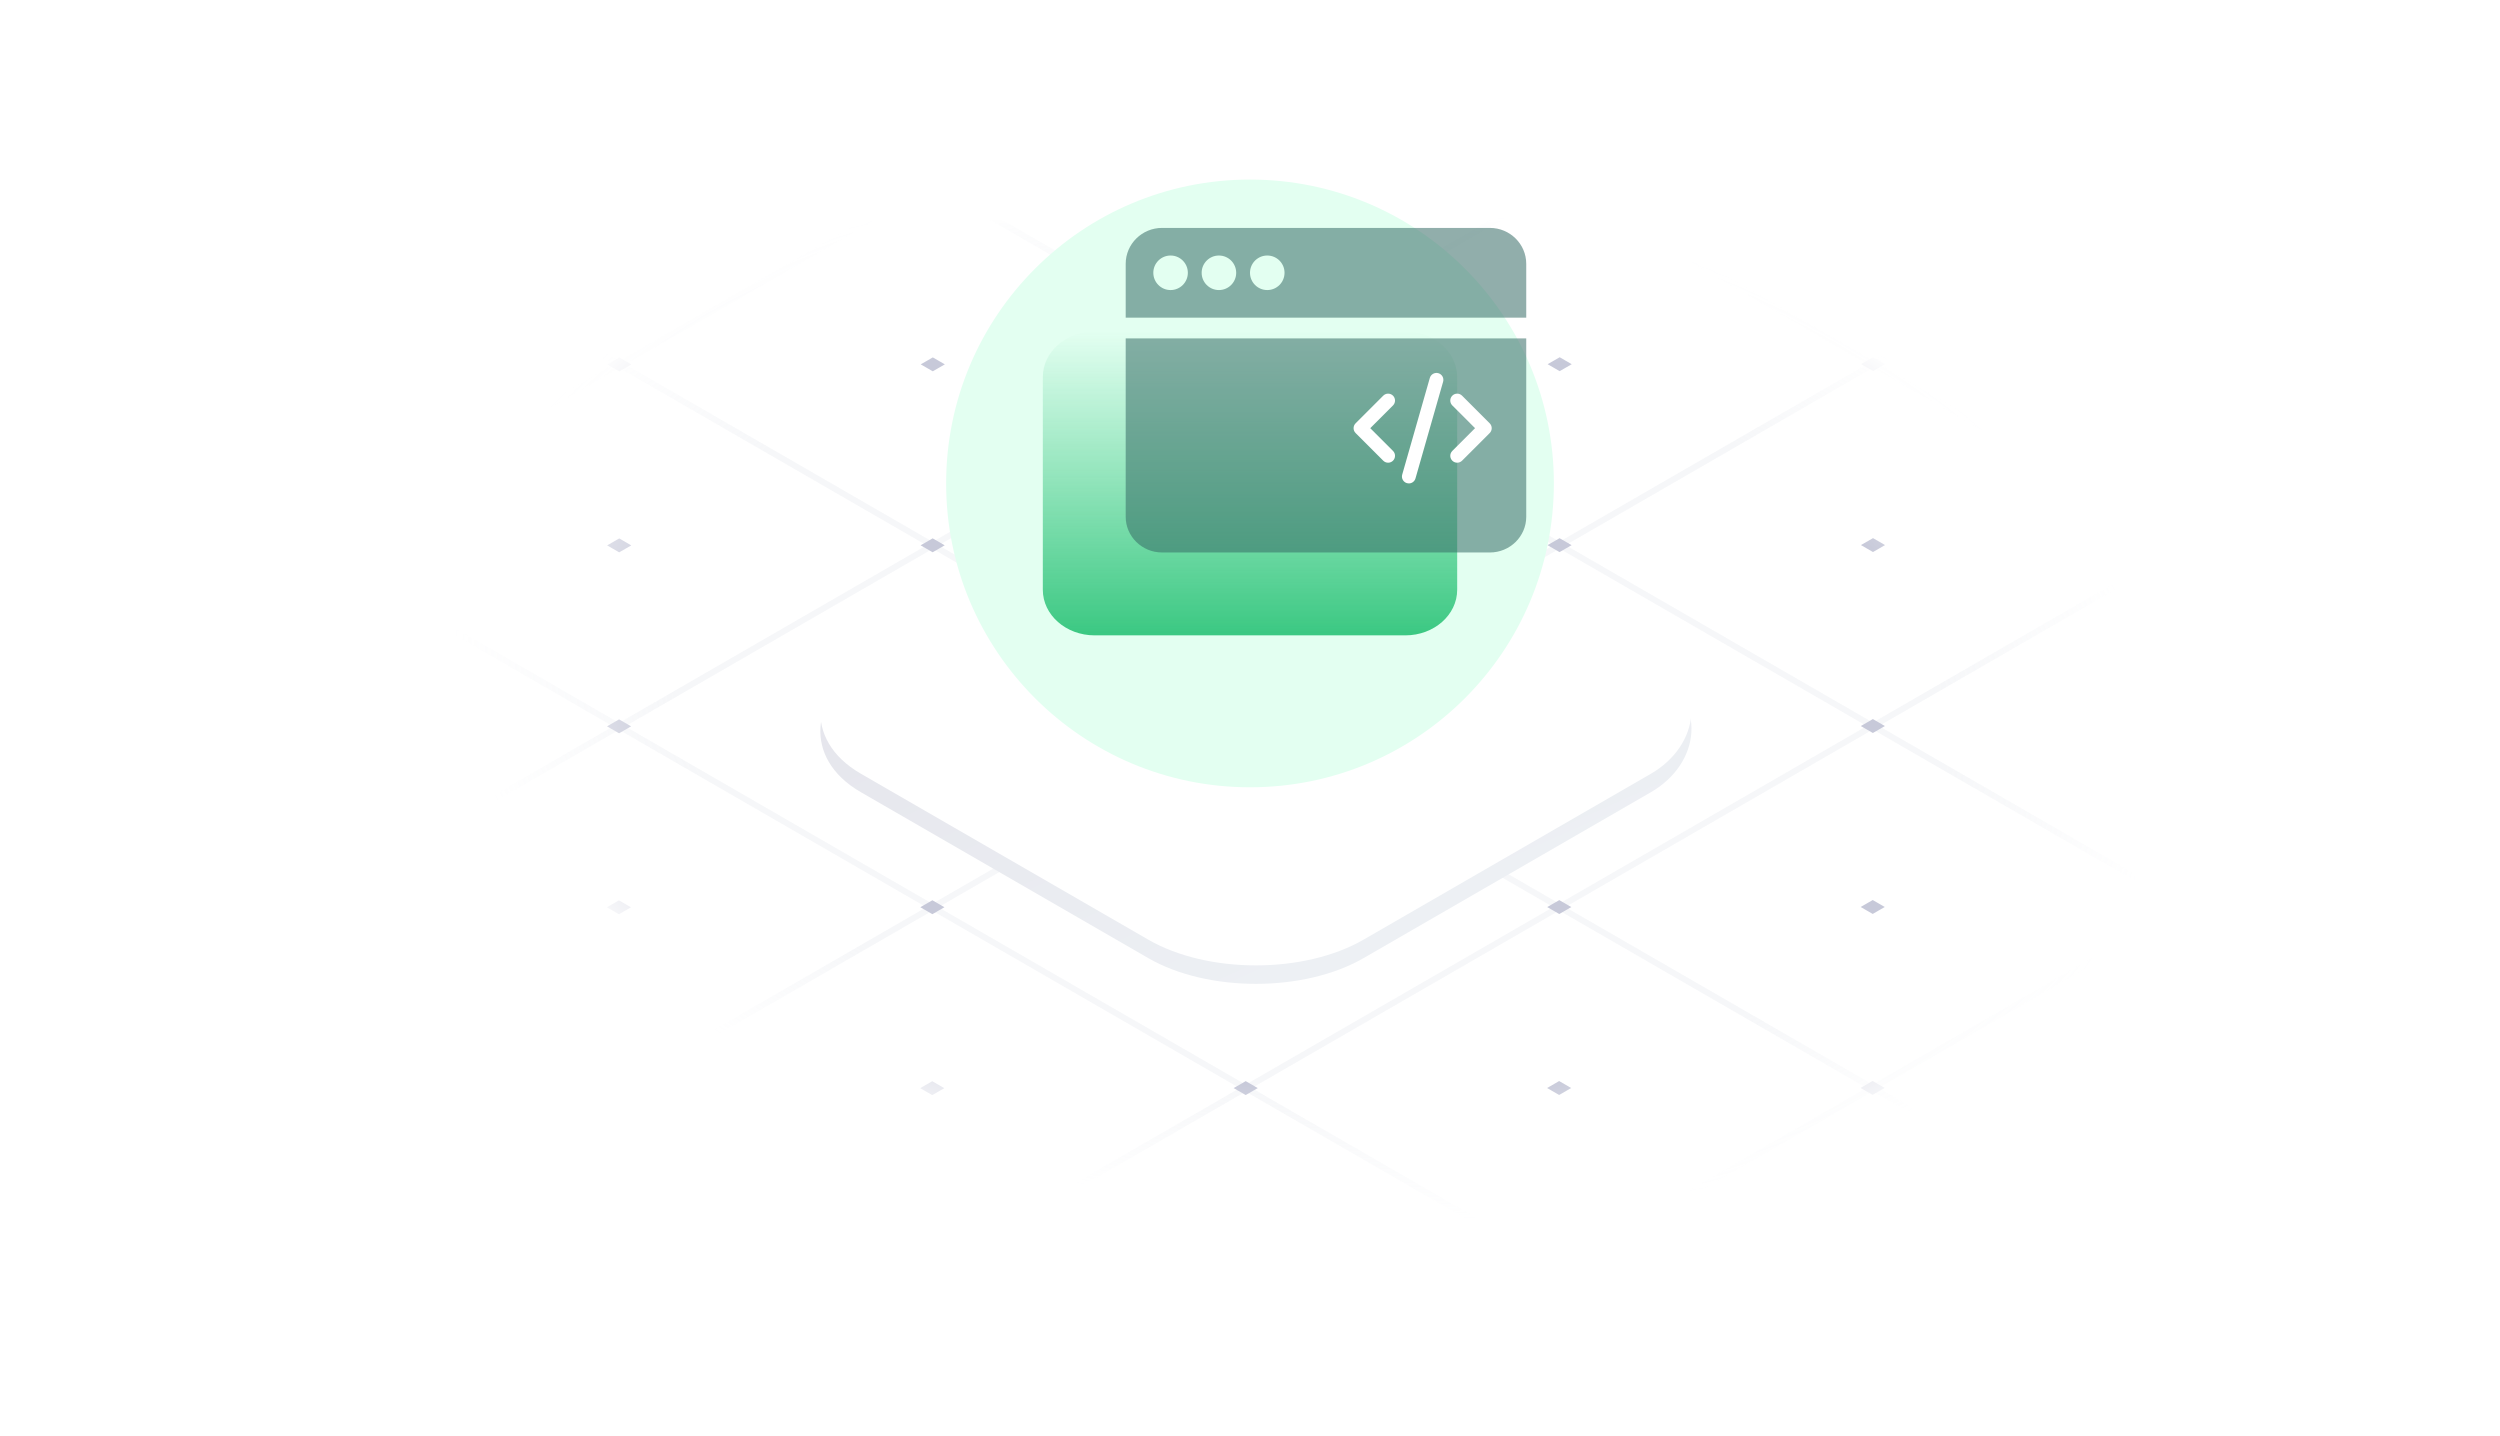 <svg width="362" height="208" viewBox="0 0 362 208" fill="none" xmlns="http://www.w3.org/2000/svg">
<mask id="mask0" mask-type="alpha" maskUnits="userSpaceOnUse" x="53" y="32" width="256" height="144">
<rect x="53" y="32" width="256" height="144" fill="url(#paint0_radial)"/>
</mask>
<g mask="url(#mask0)">
<path opacity="0.15" d="M589.755 131.253L180.571 -104.969L-228.963 131.456L180.221 367.677L589.755 131.253ZM136.037 -78.251L180.571 -103.961L225.066 -78.273L180.533 -52.564L136.037 -78.251ZM181.405 -52.061L225.939 -77.77L270.434 -52.083L225.9 -26.373L181.405 -52.061ZM226.773 -25.87L271.306 -51.579L315.802 -25.892L271.268 -0.182L226.773 -25.87ZM272.141 0.321L316.674 -25.388L361.17 0.299L316.636 26.008L272.141 0.321ZM317.509 26.512L362.042 0.803L406.538 26.49L362.004 52.199L317.509 26.512ZM362.877 52.703L407.41 26.994L451.906 52.681L407.372 78.39L362.877 52.703ZM408.245 78.894L452.778 53.185L497.274 78.872L452.74 104.581L408.245 78.894ZM453.612 105.085L498.146 79.376L542.641 105.063L498.108 130.772L453.612 105.085ZM498.98 131.276L543.514 105.566L588.009 131.254L543.476 156.963L498.98 131.276ZM90.63 -52.038L135.164 -77.747L179.659 -52.06L135.126 -26.351L90.63 -52.038ZM135.998 -25.847L180.532 -51.556L225.027 -25.869L180.494 -0.16L135.998 -25.847ZM181.366 0.344L225.9 -25.366L270.395 0.322L225.862 26.031L181.366 0.344ZM226.734 26.535L271.268 0.825L315.763 26.512L271.229 52.222L226.734 26.535ZM272.102 52.725L316.635 27.016L361.131 52.703L316.597 78.413L272.102 52.725ZM317.47 78.916L362.003 53.207L406.499 78.894L361.965 104.604L317.47 78.916ZM362.838 105.107L407.371 79.398L451.867 105.085L407.333 130.794L362.838 105.107ZM408.206 131.298L452.739 105.589L497.235 131.276L452.701 156.985L408.206 131.298ZM453.573 157.489L498.107 131.78L542.603 157.467L498.069 183.176L453.573 157.489ZM45.224 -25.825L89.757 -51.534L134.253 -25.847L89.719 -0.138L45.224 -25.825ZM90.591 0.366L135.125 -25.343L179.62 0.344L135.087 26.053L90.591 0.366ZM135.959 26.557L180.493 0.848L224.988 26.535L180.455 52.244L135.959 26.557ZM181.327 52.748L225.861 27.039L270.356 52.726L225.823 78.435L181.327 52.748ZM226.695 78.939L271.229 53.23L315.724 78.917L271.191 104.626L226.695 78.939ZM272.063 105.13L316.597 79.421L361.092 105.108L316.558 130.817L272.063 105.13ZM317.431 131.321L361.964 105.611L406.46 131.299L361.926 157.008L317.431 131.321ZM362.799 157.511L407.332 131.802L451.828 157.489L407.294 183.199L362.799 157.511ZM408.167 183.702L452.7 157.993L497.196 183.68L452.662 209.39L408.167 183.702ZM-0.183 0.389L44.35 -25.321L88.846 0.367L44.312 26.076L-0.183 0.389ZM45.185 26.579L89.718 0.87L134.214 26.557L89.68 52.267L45.185 26.579ZM90.552 52.77L135.086 27.061L179.582 52.748L135.048 78.458L90.552 52.77ZM135.92 78.961L180.454 53.252L224.949 78.939L180.416 104.648L135.92 78.961ZM181.288 105.152L225.822 79.443L270.317 105.13L225.784 130.839L181.288 105.152ZM226.656 131.343L271.19 105.634L315.685 131.321L271.152 157.03L226.656 131.343ZM272.024 157.534L316.558 131.825L361.053 157.512L316.52 183.221L272.024 157.534ZM317.392 183.725L361.926 158.016L406.421 183.703L361.887 209.412L317.392 183.725ZM362.76 209.916L407.293 184.206L451.789 209.894L407.255 235.603L362.76 209.916ZM-45.59 26.602L-1.057 0.893L43.439 26.58L-1.095 52.289L-45.59 26.602ZM-0.222 52.793L44.311 27.084L88.807 52.771L44.273 78.48L-0.222 52.793ZM45.146 78.984L89.679 53.275L134.175 78.962L89.641 104.671L45.146 78.984ZM90.514 105.175L135.047 79.465L179.543 105.153L135.009 130.862L90.514 105.175ZM135.881 131.366L180.415 105.656L224.91 131.343L180.377 157.053L135.881 131.366ZM181.249 157.556L225.783 131.847L270.278 157.534L225.745 183.244L181.249 157.556ZM226.617 183.747L271.151 158.038L315.646 183.725L271.113 209.435L226.617 183.747ZM271.985 209.938L316.519 184.229L361.014 209.916L316.481 235.625L271.985 209.938ZM317.353 236.129L361.887 210.42L406.382 236.107L361.849 261.816L317.353 236.129ZM-90.997 52.815L-46.463 27.106L-1.968 52.793L-46.502 78.502L-90.997 52.815ZM-45.629 79.006L-1.095 53.297L43.4 78.984L-1.134 104.693L-45.629 79.006ZM-0.261 105.197L44.273 79.488L88.768 105.175L44.234 130.884L-0.261 105.197ZM45.107 131.388L89.64 105.679L134.136 131.366L89.602 157.075L45.107 131.388ZM90.475 157.579L135.008 131.87L179.504 157.557L134.97 183.266L90.475 157.579ZM135.843 183.77L180.376 158.061L224.872 183.748L180.338 209.457L135.843 183.77ZM181.21 209.961L225.744 184.251L270.24 209.939L225.706 235.648L181.21 209.961ZM226.578 236.152L271.112 210.442L315.607 236.13L271.074 261.839L226.578 236.152ZM271.946 262.342L316.48 236.633L360.975 262.32L316.442 288.03L271.946 262.342ZM-136.404 79.029L-91.87 53.319L-47.375 79.007L-91.908 104.716L-136.404 79.029ZM-91.036 105.22L-46.502 79.51L-2.007 105.198L-46.54 130.907L-91.036 105.22ZM-45.668 131.41L-1.134 105.701L43.361 131.388L-1.172 157.098L-45.668 131.41ZM-0.3 157.601L44.234 131.892L88.729 157.579L44.195 183.289L-0.3 157.601ZM45.068 183.792L89.602 158.083L134.097 183.77L89.563 209.479L45.068 183.792ZM90.436 209.983L134.969 184.274L179.465 209.961L134.931 235.67L90.436 209.983ZM135.804 236.174L180.337 210.465L224.833 236.152L180.299 261.861L135.804 236.174ZM181.172 262.365L225.705 236.656L270.201 262.343L225.667 288.052L181.172 262.365ZM226.539 288.556L271.073 262.847L315.568 288.534L271.035 314.243L226.539 288.556ZM-181.811 105.242L-137.277 79.533L-92.781 105.22L-137.315 130.929L-181.811 105.242ZM-136.443 131.433L-91.909 105.724L-47.414 131.411L-91.947 157.12L-136.443 131.433ZM-91.075 157.624L-46.541 131.915L-2.046 157.602L-46.579 183.311L-91.075 157.624ZM-45.707 183.815L-1.173 158.105L43.322 183.793L-1.211 209.502L-45.707 183.815ZM-0.339 210.006L44.195 184.296L88.69 209.984L44.157 235.693L-0.339 210.006ZM45.029 236.196L89.563 210.487L134.058 236.174L89.524 261.884L45.029 236.196ZM90.397 262.387L134.93 236.678L179.426 262.365L134.892 288.075L90.397 262.387ZM135.765 288.578L180.298 262.869L224.794 288.556L180.26 314.265L135.765 288.578ZM181.133 314.769L225.666 289.06L270.162 314.747L225.628 340.456L181.133 314.769ZM-227.217 131.455L-182.684 105.746L-138.188 131.433L-182.722 157.143L-227.217 131.455ZM-181.849 157.646L-137.316 131.937L-92.82 157.624L-137.354 183.333L-181.849 157.646ZM-136.482 183.837L-91.948 158.128L-47.453 183.815L-91.986 209.524L-136.482 183.837ZM-91.114 210.028L-46.58 184.319L-2.085 210.006L-46.618 235.715L-91.114 210.028ZM-45.746 236.219L-1.212 210.51L43.283 236.197L-1.25 261.906L-45.746 236.219ZM-0.378 262.41L44.156 236.701L88.651 262.388L44.118 288.097L-0.378 262.41ZM44.99 288.601L89.524 262.891L134.019 288.579L89.486 314.288L44.99 288.601ZM90.358 314.792L134.892 289.082L179.387 314.77L134.853 340.479L90.358 314.792ZM135.726 340.982L180.259 315.273L224.755 340.96L180.221 366.67L135.726 340.982Z" fill="#C7C9D9"/>
<path d="M-93.692 157.624L-91.946 156.615L-90.201 157.623L-91.947 158.631L-93.692 157.624ZM-182.683 106.249L-180.937 105.241L-182.682 104.234L-184.428 105.242L-182.683 106.249ZM-46.56 158.62L-44.814 157.612L-46.559 156.604L-48.305 157.612L-46.56 158.62ZM-137.315 132.44L-135.569 131.432L-137.314 130.425L-139.06 131.433L-137.315 132.44ZM-91.928 132.429L-90.182 131.421L-91.927 130.413L-93.673 131.422L-91.928 132.429ZM-182.703 132.451L-180.956 131.443L-182.701 130.436L-184.448 131.444L-182.703 132.451ZM-137.354 184.844L-135.608 183.836L-137.353 182.829L-139.099 183.837L-137.354 184.844ZM-91.967 184.833L-90.221 183.825L-91.965 182.818L-93.712 183.826L-91.967 184.833ZM-182.721 156.638L-184.467 157.646L-182.722 158.653L-180.976 157.645L-182.721 156.638ZM-137.335 158.642L-135.588 157.634L-137.333 156.627L-139.08 157.635L-137.335 158.642ZM-91.889 80.025L-90.143 79.016L-91.888 78.009L-93.634 79.017L-91.889 80.025ZM-137.296 106.238L-135.549 105.23L-137.294 104.222L-139.041 105.231L-137.296 106.238ZM-46.521 106.216L-44.775 105.207L-46.52 104.2L-48.266 105.208L-46.521 106.216ZM-1.153 132.406L0.593 131.398L-1.152 130.391L-2.898 131.399L-1.153 132.406ZM-46.541 132.418L-44.794 131.409L-46.539 130.402L-48.286 131.41L-46.541 132.418ZM-91.909 106.227L-90.162 105.219L-91.907 104.211L-93.653 105.219L-91.909 106.227ZM-137.276 80.036L-135.53 79.028L-137.275 78.02L-139.021 79.028L-137.276 80.036ZM-231.579 128.936L-232.452 129.44L-228.962 131.455L-232.455 133.471L-231.582 133.975L-228.09 131.959L-224.6 133.973L-223.727 133.469L-227.216 131.455L-223.724 129.438L-224.596 128.935L-228.089 130.951L-231.579 128.936ZM44.273 79.991L46.019 78.983L44.274 77.975L42.528 78.984L44.273 79.991ZM-46.463 27.609L-44.716 26.601L-46.461 25.594L-48.208 26.602L-46.463 27.609ZM89.66 79.98L91.407 78.972L89.662 77.964L87.915 78.972L89.66 79.98ZM-1.095 53.8L0.651 52.792L-1.093 51.785L-2.84 52.793L-1.095 53.8ZM44.292 53.789L46.039 52.781L44.294 51.773L42.547 52.782L44.292 53.789ZM-46.482 53.811L-44.736 52.803L-46.481 51.796L-48.227 52.804L-46.482 53.811ZM-1.134 106.204L0.613 105.196L-1.132 104.189L-2.879 105.197L-1.134 106.204ZM44.254 106.193L46 105.185L44.255 104.178L42.509 105.186L44.254 106.193ZM-46.5 77.998L-48.247 79.006L-46.502 80.013L-44.755 79.005L-46.5 77.998ZM-1.114 80.002L0.632 78.994L-1.113 77.987L-2.859 78.995L-1.114 80.002ZM44.331 1.385L46.078 0.376L44.333 -0.631L42.586 0.377L44.331 1.385ZM-1.075 27.598L0.671 26.59L-1.074 25.582L-2.82 26.591L-1.075 27.598ZM89.699 27.576L91.446 26.567L89.701 25.56L87.954 26.568L89.699 27.576ZM135.067 53.766L136.814 52.758L135.069 51.751L133.322 52.759L135.067 53.766ZM89.68 53.778L91.426 52.769L89.681 51.762L87.935 52.77L89.68 53.778ZM44.312 27.587L46.058 26.578L44.313 25.571L42.567 26.579L44.312 27.587ZM-1.056 1.396L0.69 0.388L-1.055 -0.62L-2.801 0.389L-1.056 1.396ZM-95.358 50.296L-96.232 50.8L-92.742 52.815L-96.235 54.831L-95.362 55.335L-91.869 53.319L-88.379 55.333L-87.506 54.829L-90.996 52.815L-87.503 50.798L-88.376 50.294L-91.868 52.311L-95.358 50.296ZM180.493 1.351L182.24 0.343L180.495 -0.665L178.748 0.344L180.493 1.351ZM89.758 -51.031L91.504 -52.039L89.759 -53.046L88.013 -52.038L89.758 -51.031ZM225.881 1.34L227.627 0.331L225.882 -0.676L224.136 0.332L225.881 1.34ZM135.125 -24.84L136.872 -25.848L135.127 -26.855L133.381 -25.847L135.125 -24.84ZM180.513 -24.851L182.259 -25.859L180.514 -26.867L178.768 -25.858L180.513 -24.851ZM89.738 -24.829L91.484 -25.837L89.74 -26.844L87.993 -25.836L89.738 -24.829ZM135.087 27.564L136.833 26.556L135.088 25.549L133.342 26.557L135.087 27.564ZM180.474 27.553L182.22 26.545L180.475 25.538L178.729 26.546L180.474 27.553ZM89.72 -0.642L87.974 0.366L89.719 1.373L91.465 0.365L89.72 -0.642ZM135.106 1.362L136.852 0.354L135.107 -0.653L133.361 0.355L135.106 1.362ZM180.552 -77.255L182.298 -78.264L180.553 -79.271L178.807 -78.263L180.552 -77.255ZM271.307 -51.076L273.053 -52.084L271.308 -53.091L269.562 -52.083L271.307 -51.076ZM225.941 -79.282L224.194 -78.274L225.939 -77.267L227.685 -78.275L225.941 -79.282ZM135.145 -51.042L136.891 -52.05L135.146 -53.058L133.4 -52.049L135.145 -51.042ZM225.92 -51.065L227.666 -52.073L225.921 -53.08L224.175 -52.072L225.92 -51.065ZM271.287 -24.874L273.034 -25.882L271.289 -26.889L269.543 -25.881L271.287 -24.874ZM225.9 -24.862L227.647 -25.871L225.902 -26.878L224.155 -25.87L225.9 -24.862ZM180.532 -51.053L182.279 -52.062L180.534 -53.069L178.787 -52.061L180.532 -51.053ZM135.164 -77.244L136.911 -78.252L135.166 -79.26L133.419 -78.251L135.164 -77.244ZM180.572 -104.969L177.082 -106.984L176.209 -106.48L179.699 -104.465L176.206 -102.449L177.079 -101.945L180.572 -103.961L184.061 -101.947L184.935 -102.451L181.445 -104.466L184.938 -106.482L184.065 -106.986L180.572 -104.969ZM40.862 -28.344L39.989 -27.84L43.479 -25.825L39.986 -23.809L40.858 -23.305L44.351 -25.321L47.841 -23.307L48.714 -23.811L45.224 -25.826L48.717 -27.842L47.845 -28.346L44.352 -26.329L40.862 -28.344ZM44.156 237.204L45.903 236.195L44.158 235.188L42.411 236.196L44.156 237.204ZM-46.58 184.822L-44.833 183.814L-46.578 182.806L-48.325 183.815L-46.58 184.822ZM89.544 237.192L91.29 236.184L89.545 235.177L87.799 236.185L89.544 237.192ZM-1.212 211.013L0.535 210.005L-1.21 208.997L-2.957 210.005L-1.212 211.013ZM44.176 211.002L45.922 209.993L44.177 208.986L42.431 209.994L44.176 211.002ZM-46.599 211.024L-44.853 210.016L-46.597 209.008L-48.344 210.017L-46.599 211.024ZM-1.251 263.417L0.496 262.409L-1.249 261.401L-2.995 262.41L-1.251 263.417ZM44.137 263.406L45.883 262.398L44.138 261.39L42.392 262.398L44.137 263.406ZM-46.617 235.211L-48.363 236.219L-46.618 237.226L-44.872 236.218L-46.617 235.211ZM-1.231 237.215L0.515 236.207L-1.23 235.199L-2.976 236.208L-1.231 237.215ZM44.215 158.597L45.961 157.589L44.216 156.582L42.47 157.59L44.215 158.597ZM-1.192 184.811L0.554 183.802L-1.191 182.795L-2.937 183.803L-1.192 184.811ZM89.582 184.788L91.329 183.78L89.584 182.773L87.838 183.781L89.582 184.788ZM134.95 210.979L136.697 209.971L134.952 208.964L133.205 209.972L134.95 210.979ZM89.563 210.99L91.309 209.982L89.564 208.975L87.818 209.983L89.563 210.99ZM44.195 184.799L45.941 183.791L44.197 182.784L42.45 183.792L44.195 184.799ZM-1.173 158.609L0.574 157.6L-1.171 156.593L-2.918 157.601L-1.173 158.609ZM-95.475 207.509L-96.348 208.013L-92.858 210.028L-96.351 212.044L-95.479 212.548L-91.986 210.531L-88.496 212.546L-87.623 212.042L-91.113 210.027L-87.62 208.011L-88.492 207.507L-91.985 209.524L-95.475 207.509ZM180.377 158.564L182.123 157.555L180.378 156.548L178.632 157.556L180.377 158.564ZM89.641 106.182L91.387 105.174L89.642 104.166L87.896 105.175L89.641 106.182ZM225.764 158.552L227.51 157.544L225.765 156.537L224.019 157.545L225.764 158.552ZM135.009 132.373L136.755 131.365L135.01 130.357L133.264 131.365L135.009 132.373ZM180.396 132.362L182.142 131.353L180.398 130.346L178.651 131.354L180.396 132.362ZM89.621 132.384L91.368 131.376L89.623 130.368L87.876 131.377L89.621 132.384ZM134.97 184.777L136.716 183.769L134.971 182.761L133.225 183.77L134.97 184.777ZM180.357 184.766L182.104 183.758L180.359 182.75L178.612 183.758L180.357 184.766ZM89.603 156.571L87.857 157.579L89.602 158.586L91.348 157.578L89.603 156.571ZM134.989 158.575L136.736 157.567L134.991 156.559L133.244 157.568L134.989 158.575ZM180.435 79.957L182.181 78.949L180.436 77.942L178.69 78.95L180.435 79.957ZM135.028 106.171L136.775 105.162L135.03 104.155L133.283 105.163L135.028 106.171ZM225.803 106.148L227.549 105.14L225.804 104.133L224.058 105.141L225.803 106.148ZM271.171 132.339L272.917 131.331L271.172 130.324L269.426 131.332L271.171 132.339ZM225.783 132.35L227.53 131.342L225.785 130.335L224.038 131.343L225.783 132.35ZM180.415 106.159L182.162 105.151L180.417 104.144L178.671 105.152L180.415 106.159ZM135.048 79.969L136.794 78.96L135.049 77.953L133.303 78.961L135.048 79.969ZM40.745 128.869L39.872 129.373L43.362 131.388L39.869 133.404L40.742 133.908L44.234 131.891L47.724 133.906L48.597 133.402L45.108 131.387L48.6 129.371L47.728 128.867L44.235 130.884L40.745 128.869ZM316.597 79.924L318.343 78.915L316.599 77.908L314.852 78.916L316.597 79.924ZM225.861 27.542L227.608 26.534L225.863 25.526L224.116 26.535L225.861 27.542ZM361.984 79.912L363.731 78.904L361.986 77.897L360.239 78.905L361.984 79.912ZM271.229 53.733L272.976 52.724L271.231 51.717L269.484 52.725L271.229 53.733ZM316.616 53.721L318.363 52.713L316.618 51.706L314.872 52.714L316.616 53.721ZM225.842 53.744L227.588 52.736L225.843 51.728L224.097 52.737L225.842 53.744ZM271.19 106.137L272.937 105.129L271.192 104.121L269.445 105.13L271.19 106.137ZM316.578 106.126L318.324 105.118L316.579 104.11L314.833 105.118L316.578 106.126ZM225.824 77.93L224.077 78.939L225.822 79.946L227.569 78.938L225.824 77.93ZM271.21 79.935L272.956 78.927L271.211 77.919L269.465 78.927L271.21 79.935ZM316.655 1.317L318.402 0.309L316.657 -0.698L314.91 0.31L316.655 1.317ZM407.411 27.497L409.157 26.489L407.412 25.481L405.666 26.49L407.411 27.497ZM362.044 -0.71L360.298 0.299L362.043 1.306L363.789 0.298L362.044 -0.71ZM271.249 27.531L272.995 26.522L271.25 25.515L269.504 26.523L271.249 27.531ZM362.023 27.508L363.77 26.5L362.025 25.493L360.278 26.501L362.023 27.508ZM407.391 53.699L409.138 52.691L407.393 51.684L405.646 52.692L407.391 53.699ZM362.004 53.71L363.75 52.702L362.005 51.695L360.259 52.703L362.004 53.71ZM316.636 27.519L318.382 26.511L316.637 25.504L314.891 26.512L316.636 27.519ZM271.268 1.328L273.014 0.32L271.27 -0.687L269.523 0.321L271.268 1.328ZM313.186 -28.411L312.313 -27.907L315.803 -25.892L312.31 -23.876L313.182 -23.372L316.675 -25.389L320.165 -23.374L321.038 -23.878L317.548 -25.893L321.041 -27.909L320.169 -28.413L316.676 -26.396L313.186 -28.411ZM176.966 50.229L176.092 50.733L179.582 52.748L176.09 54.764L176.962 55.268L180.455 53.251L183.945 55.266L184.818 54.762L181.328 52.747L184.821 50.731L183.948 50.227L180.456 52.243L176.966 50.229ZM225.628 341.967L227.374 340.959L225.629 339.952L223.883 340.96L225.628 341.967ZM180.26 315.776L182.006 314.768L180.261 313.761L178.515 314.769L180.26 315.776ZM89.524 263.395L91.27 262.386L89.526 261.379L87.779 262.387L89.524 263.395ZM225.647 315.765L227.394 314.757L225.649 313.75L223.902 314.758L225.647 315.765ZM134.892 289.585L136.638 288.577L134.894 287.57L133.147 288.578L134.892 289.585ZM180.279 289.574L182.026 288.566L180.281 287.559L178.534 288.567L180.279 289.574ZM89.505 289.597L91.251 288.588L89.506 287.581L87.76 288.589L89.505 289.597ZM134.853 341.99L136.6 340.981L134.855 339.974L133.108 340.982L134.853 341.99ZM180.24 341.978L181.987 340.97L180.242 339.963L178.496 340.971L180.24 341.978ZM89.487 313.783L87.74 314.791L89.485 315.799L91.232 314.791L89.487 313.783ZM134.873 315.788L136.619 314.779L134.874 313.772L133.128 314.78L134.873 315.788ZM180.318 237.17L182.065 236.162L180.32 235.154L178.573 236.163L180.318 237.17ZM134.911 263.383L136.658 262.375L134.913 261.368L133.167 262.376L134.911 263.383ZM225.686 263.361L227.433 262.353L225.688 261.345L223.941 262.354L225.686 263.361ZM271.054 289.552L272.8 288.544L271.056 287.536L269.309 288.544L271.054 289.552ZM271.035 315.754L272.781 314.746L271.036 313.738L269.29 314.747L271.035 315.754ZM225.667 289.563L227.413 288.555L225.668 287.547L223.922 288.556L225.667 289.563ZM180.299 263.372L182.045 262.364L180.3 261.357L178.554 262.365L180.299 263.372ZM134.931 237.181L136.677 236.173L134.932 235.166L133.186 236.174L134.931 237.181ZM40.629 286.082L39.755 286.586L43.245 288.6L39.752 290.617L40.625 291.12L44.118 289.104L47.608 291.119L48.481 290.615L44.991 288.6L48.484 286.583L47.611 286.08L44.118 288.096L40.629 286.082ZM176.732 364.654L175.859 365.158L179.349 367.173L175.856 369.189L176.729 369.693L180.221 367.677L183.711 369.691L184.584 369.187L181.095 367.173L184.587 365.156L183.715 364.653L180.222 366.669L176.732 364.654ZM361.848 263.327L363.595 262.319L361.85 261.312L360.103 262.32L361.848 263.327ZM316.48 237.136L318.227 236.128L316.482 235.121L314.735 236.129L316.48 237.136ZM225.745 184.755L227.491 183.746L225.746 182.739L224 183.747L225.745 184.755ZM361.868 237.125L363.614 236.117L361.869 235.11L360.123 236.118L361.868 237.125ZM271.112 210.945L272.859 209.937L271.114 208.93L269.367 209.938L271.112 210.945ZM316.5 210.934L318.246 209.926L316.501 208.919L314.755 209.927L316.5 210.934ZM225.725 210.957L227.471 209.948L225.727 208.941L223.98 209.949L225.725 210.957ZM271.074 263.35L272.82 262.341L271.075 261.334L269.329 262.342L271.074 263.35ZM316.461 263.338L318.207 262.33L316.462 261.323L314.716 262.331L316.461 263.338ZM225.707 235.143L223.961 236.151L225.706 237.159L227.452 236.151L225.707 235.143ZM271.093 237.148L272.839 236.139L271.094 235.132L269.348 236.14L271.093 237.148ZM316.539 158.53L318.285 157.522L316.54 156.514L314.794 157.523L316.539 158.53ZM271.132 184.743L272.878 183.735L271.133 182.728L269.387 183.736L271.132 184.743ZM361.907 184.721L363.653 183.713L361.908 182.705L360.162 183.714L361.907 184.721ZM407.274 210.912L409.021 209.904L407.276 208.896L405.53 209.904L407.274 210.912ZM407.255 237.114L409.001 236.106L407.256 235.098L405.51 236.107L407.255 237.114ZM361.887 210.923L363.634 209.915L361.889 208.907L360.142 209.916L361.887 210.923ZM316.519 184.732L318.266 183.724L316.521 182.717L314.774 183.725L316.519 184.732ZM271.151 158.541L272.898 157.533L271.153 156.526L269.406 157.534L271.151 158.541ZM176.849 207.442L175.976 207.946L179.466 209.96L175.973 211.977L176.845 212.48L180.338 210.464L183.828 212.479L184.701 211.975L181.211 209.96L184.704 207.943L183.832 207.44L180.339 209.456L176.849 207.442ZM312.953 286.014L312.079 286.518L315.569 288.533L312.076 290.549L312.949 291.053L316.442 289.037L319.932 291.051L320.805 290.547L317.315 288.533L320.808 286.516L319.935 286.012L316.443 288.029L312.953 286.014ZM498.069 184.687L499.815 183.679L498.07 182.672L496.324 183.68L498.069 184.687ZM452.701 158.496L454.447 157.488L452.702 156.481L450.956 157.489L452.701 158.496ZM361.965 106.114L363.711 105.106L361.966 104.099L360.22 105.107L361.965 106.114ZM498.088 158.485L499.834 157.477L498.09 156.469L496.343 157.478L498.088 158.485ZM407.333 132.305L409.079 131.297L407.334 130.29L405.588 131.298L407.333 132.305ZM452.72 132.294L454.467 131.286L452.722 130.279L450.975 131.287L452.72 132.294ZM361.945 132.317L363.692 131.308L361.947 130.301L360.201 131.309L361.945 132.317ZM407.294 184.71L409.04 183.701L407.295 182.694L405.549 183.702L407.294 184.71ZM452.681 184.698L454.428 183.69L452.683 182.683L450.936 183.691L452.681 184.698ZM361.927 156.503L360.181 157.511L361.926 158.519L363.672 157.51L361.927 156.503ZM407.313 158.507L409.06 157.499L407.315 156.492L405.568 157.5L407.313 158.507ZM452.759 79.89L454.505 78.882L452.761 77.874L451.014 78.883L452.759 79.89ZM543.514 106.07L545.261 105.061L543.516 104.054L541.769 105.062L543.514 106.07ZM498.148 77.863L496.401 78.871L498.146 79.879L499.893 78.871L498.148 77.863ZM407.352 106.103L409.099 105.095L407.354 104.088L405.607 105.096L407.352 106.103ZM498.127 106.081L499.873 105.073L498.128 104.065L496.382 105.073L498.127 106.081ZM543.495 132.272L545.241 131.263L543.496 130.256L541.75 131.264L543.495 132.272ZM543.475 158.474L545.222 157.466L543.477 156.458L541.73 157.466L543.475 158.474ZM498.107 132.283L499.854 131.275L498.109 130.267L496.363 131.276L498.107 132.283ZM452.74 106.092L454.486 105.084L452.741 104.076L450.995 105.085L452.74 106.092ZM407.372 79.901L409.118 78.893L407.373 77.886L405.627 78.894L407.372 79.901ZM585.393 128.734L584.52 129.238L588.01 131.253L584.517 133.269L585.39 133.773L588.883 131.757L592.372 133.771L593.246 133.267L589.756 131.252L593.249 129.236L592.376 128.732L588.883 130.749L585.393 128.734ZM449.29 50.161L448.417 50.666L451.906 52.68L448.414 54.697L449.286 55.2L452.779 53.184L456.269 55.199L457.142 54.694L453.652 52.68L457.145 50.663L456.272 50.16L452.78 52.176L449.29 50.161ZM313.069 128.801L312.196 129.306L315.686 131.32L312.193 133.337L313.066 133.84L316.558 131.824L320.048 133.839L320.922 133.335L317.432 131.32L320.924 129.303L320.052 128.8L316.559 130.816L313.069 128.801ZM449.173 207.374L448.3 207.878L451.79 209.893L448.297 211.909L449.169 212.413L452.662 210.397L456.152 212.411L457.025 211.907L453.535 209.892L457.028 207.876L456.156 207.372L452.663 209.389L449.173 207.374Z" fill="#C7C9D9"/>
</g>
<g filter="url(#filter0_dd)">
<rect width="84.061" height="84.061" rx="18" transform="matrix(0.866 0.5 -0.866 0.5 181.856 61.674)" fill="url(#paint1_linear)"/>
<rect width="84.061" height="84.061" rx="18" transform="matrix(0.866 0.5 -0.866 0.5 181.856 59)" fill="white"/>
</g>
<circle cx="181" cy="70" r="44" fill="#E3FFF1"/>
<path fill-rule="evenodd" clip-rule="evenodd" d="M203.5 48H158.5C154.358 48 151 50.955 151 54.6V85.4C151 89.045 154.358 92 158.5 92H203.5C207.642 92 211 89.045 211 85.4V54.6C211 50.955 207.642 48 203.5 48Z" fill="url(#paint2_linear)"/>
<g opacity="0.55" filter="url(#filter1_dd)">
<path fill-rule="evenodd" clip-rule="evenodd" d="M215.727 78H168.273C165.365 78 163 75.683 163 72.833V47H221V72.833C221 75.683 218.635 78 215.727 78Z" fill="#376C66"/>
<path fill-rule="evenodd" clip-rule="evenodd" d="M215.727 31H168.273C165.365 31 163 33.332 163 36.2V44H221V36.2C221 33.332 218.635 31 215.727 31ZM172 37.5C172 38.881 170.881 40 169.5 40C168.119 40 167 38.881 167 37.5C167 36.119 168.119 35 169.5 35C170.881 35 172 36.119 172 37.5ZM176.5 40C177.881 40 179 38.881 179 37.5C179 36.119 177.881 35 176.5 35C175.119 35 174 36.119 174 37.5C174 38.881 175.119 40 176.5 40ZM186 37.5C186 38.881 184.881 40 183.5 40C182.119 40 181 38.881 181 37.5C181 36.119 182.119 35 183.5 35C184.881 35 186 36.119 186 37.5Z" fill="#376C66"/>
</g>
<path fill-rule="evenodd" clip-rule="evenodd" d="M201.707 57.293C201.316 56.902 200.684 56.902 200.293 57.293L196.293 61.293C195.902 61.684 195.902 62.316 196.293 62.707L200.293 66.707C200.488 66.902 200.744 67 201 67C201.256 67 201.512 66.902 201.707 66.707C202.098 66.316 202.098 65.684 201.707 65.293L198.414 62L201.707 58.707C202.098 58.316 202.098 57.684 201.707 57.293Z" fill="white"/>
<path fill-rule="evenodd" clip-rule="evenodd" d="M211.707 57.293C211.316 56.902 210.684 56.902 210.293 57.293C209.902 57.684 209.902 58.316 210.293 58.707L213.586 62L210.293 65.293C209.902 65.684 209.902 66.316 210.293 66.707C210.488 66.902 210.744 67 211 67C211.256 67 211.512 66.902 211.707 66.707L215.707 62.707C216.098 62.316 216.098 61.684 215.707 61.293L211.707 57.293Z" fill="white"/>
<path fill-rule="evenodd" clip-rule="evenodd" d="M208.275 54.038C207.75 53.888 207.191 54.194 207.039 54.725L203.039 68.725C202.887 69.257 203.195 69.809 203.726 69.962C203.818 69.987 203.91 70.001 204.002 70.001C204.436 70.001 204.837 69.713 204.962 69.275L208.962 55.275C209.114 54.743 208.806 54.191 208.275 54.038Z" fill="white"/>
<defs>
<filter id="filter0_dd" x="114.187" y="62.272" width="135.337" height="84.186" filterUnits="userSpaceOnUse" color-interpolation-filters="sRGB">
<feFlood flood-opacity="0" result="BackgroundImageFix"/>
<feColorMatrix in="SourceAlpha" type="matrix" values="0 0 0 0 0 0 0 0 0 0 0 0 0 0 0 0 0 0 127 0"/>
<feOffset dy="2"/>
<feGaussianBlur stdDeviation="2"/>
<feColorMatrix type="matrix" values="0 0 0 0 0.376 0 0 0 0 0.38 0 0 0 0 0.439 0 0 0 0.16 0"/>
<feBlend mode="normal" in2="BackgroundImageFix" result="effect1_dropShadow"/>
<feColorMatrix in="SourceAlpha" type="matrix" values="0 0 0 0 0 0 0 0 0 0 0 0 0 0 0 0 0 0 127 0"/>
<feOffset/>
<feGaussianBlur stdDeviation="0.5"/>
<feColorMatrix type="matrix" values="0 0 0 0 0.157 0 0 0 0 0.161 0 0 0 0 0.239 0 0 0 0.04 0"/>
<feBlend mode="normal" in2="effect1_dropShadow" result="effect2_dropShadow"/>
<feBlend mode="normal" in="SourceGraphic" in2="effect2_dropShadow" result="shape"/>
</filter>
<filter id="filter1_dd" x="159" y="29" width="66" height="55" filterUnits="userSpaceOnUse" color-interpolation-filters="sRGB">
<feFlood flood-opacity="0" result="BackgroundImageFix"/>
<feColorMatrix in="SourceAlpha" type="matrix" values="0 0 0 0 0 0 0 0 0 0 0 0 0 0 0 0 0 0 127 0"/>
<feOffset dy="2"/>
<feGaussianBlur stdDeviation="2"/>
<feColorMatrix type="matrix" values="0 0 0 0 0.376 0 0 0 0 0.38 0 0 0 0 0.439 0 0 0 0.16 0"/>
<feBlend mode="normal" in2="BackgroundImageFix" result="effect1_dropShadow"/>
<feColorMatrix in="SourceAlpha" type="matrix" values="0 0 0 0 0 0 0 0 0 0 0 0 0 0 0 0 0 0 127 0"/>
<feOffset/>
<feGaussianBlur stdDeviation="0.5"/>
<feColorMatrix type="matrix" values="0 0 0 0 0.157 0 0 0 0 0.161 0 0 0 0 0.239 0 0 0 0.04 0"/>
<feBlend mode="normal" in2="effect1_dropShadow" result="effect2_dropShadow"/>
<feBlend mode="normal" in="SourceGraphic" in2="effect2_dropShadow" result="shape"/>
</filter>
<radialGradient id="paint0_radial" cx="0" cy="0" r="1" gradientUnits="userSpaceOnUse" gradientTransform="translate(189.436 101.239) rotate(96.438) scale(75.236 124.218)">
<stop offset="0.745" stop-color="#C4C4C4"/>
<stop offset="1" stop-color="#C4C4C4" stop-opacity="0"/>
</radialGradient>
<linearGradient id="paint1_linear" x1="-0.383" y1="13.121" x2="87.374" y2="24.5" gradientUnits="userSpaceOnUse">
<stop stop-color="#E4E4EB"/>
<stop offset="1" stop-color="#EDF0F4"/>
</linearGradient>
<linearGradient id="paint2_linear" x1="181" y1="48" x2="181" y2="92" gradientUnits="userSpaceOnUse">
<stop stop-color="#3BC882" stop-opacity="0"/>
<stop offset="1" stop-color="#3BC882"/>
</linearGradient>
</defs>
</svg>

